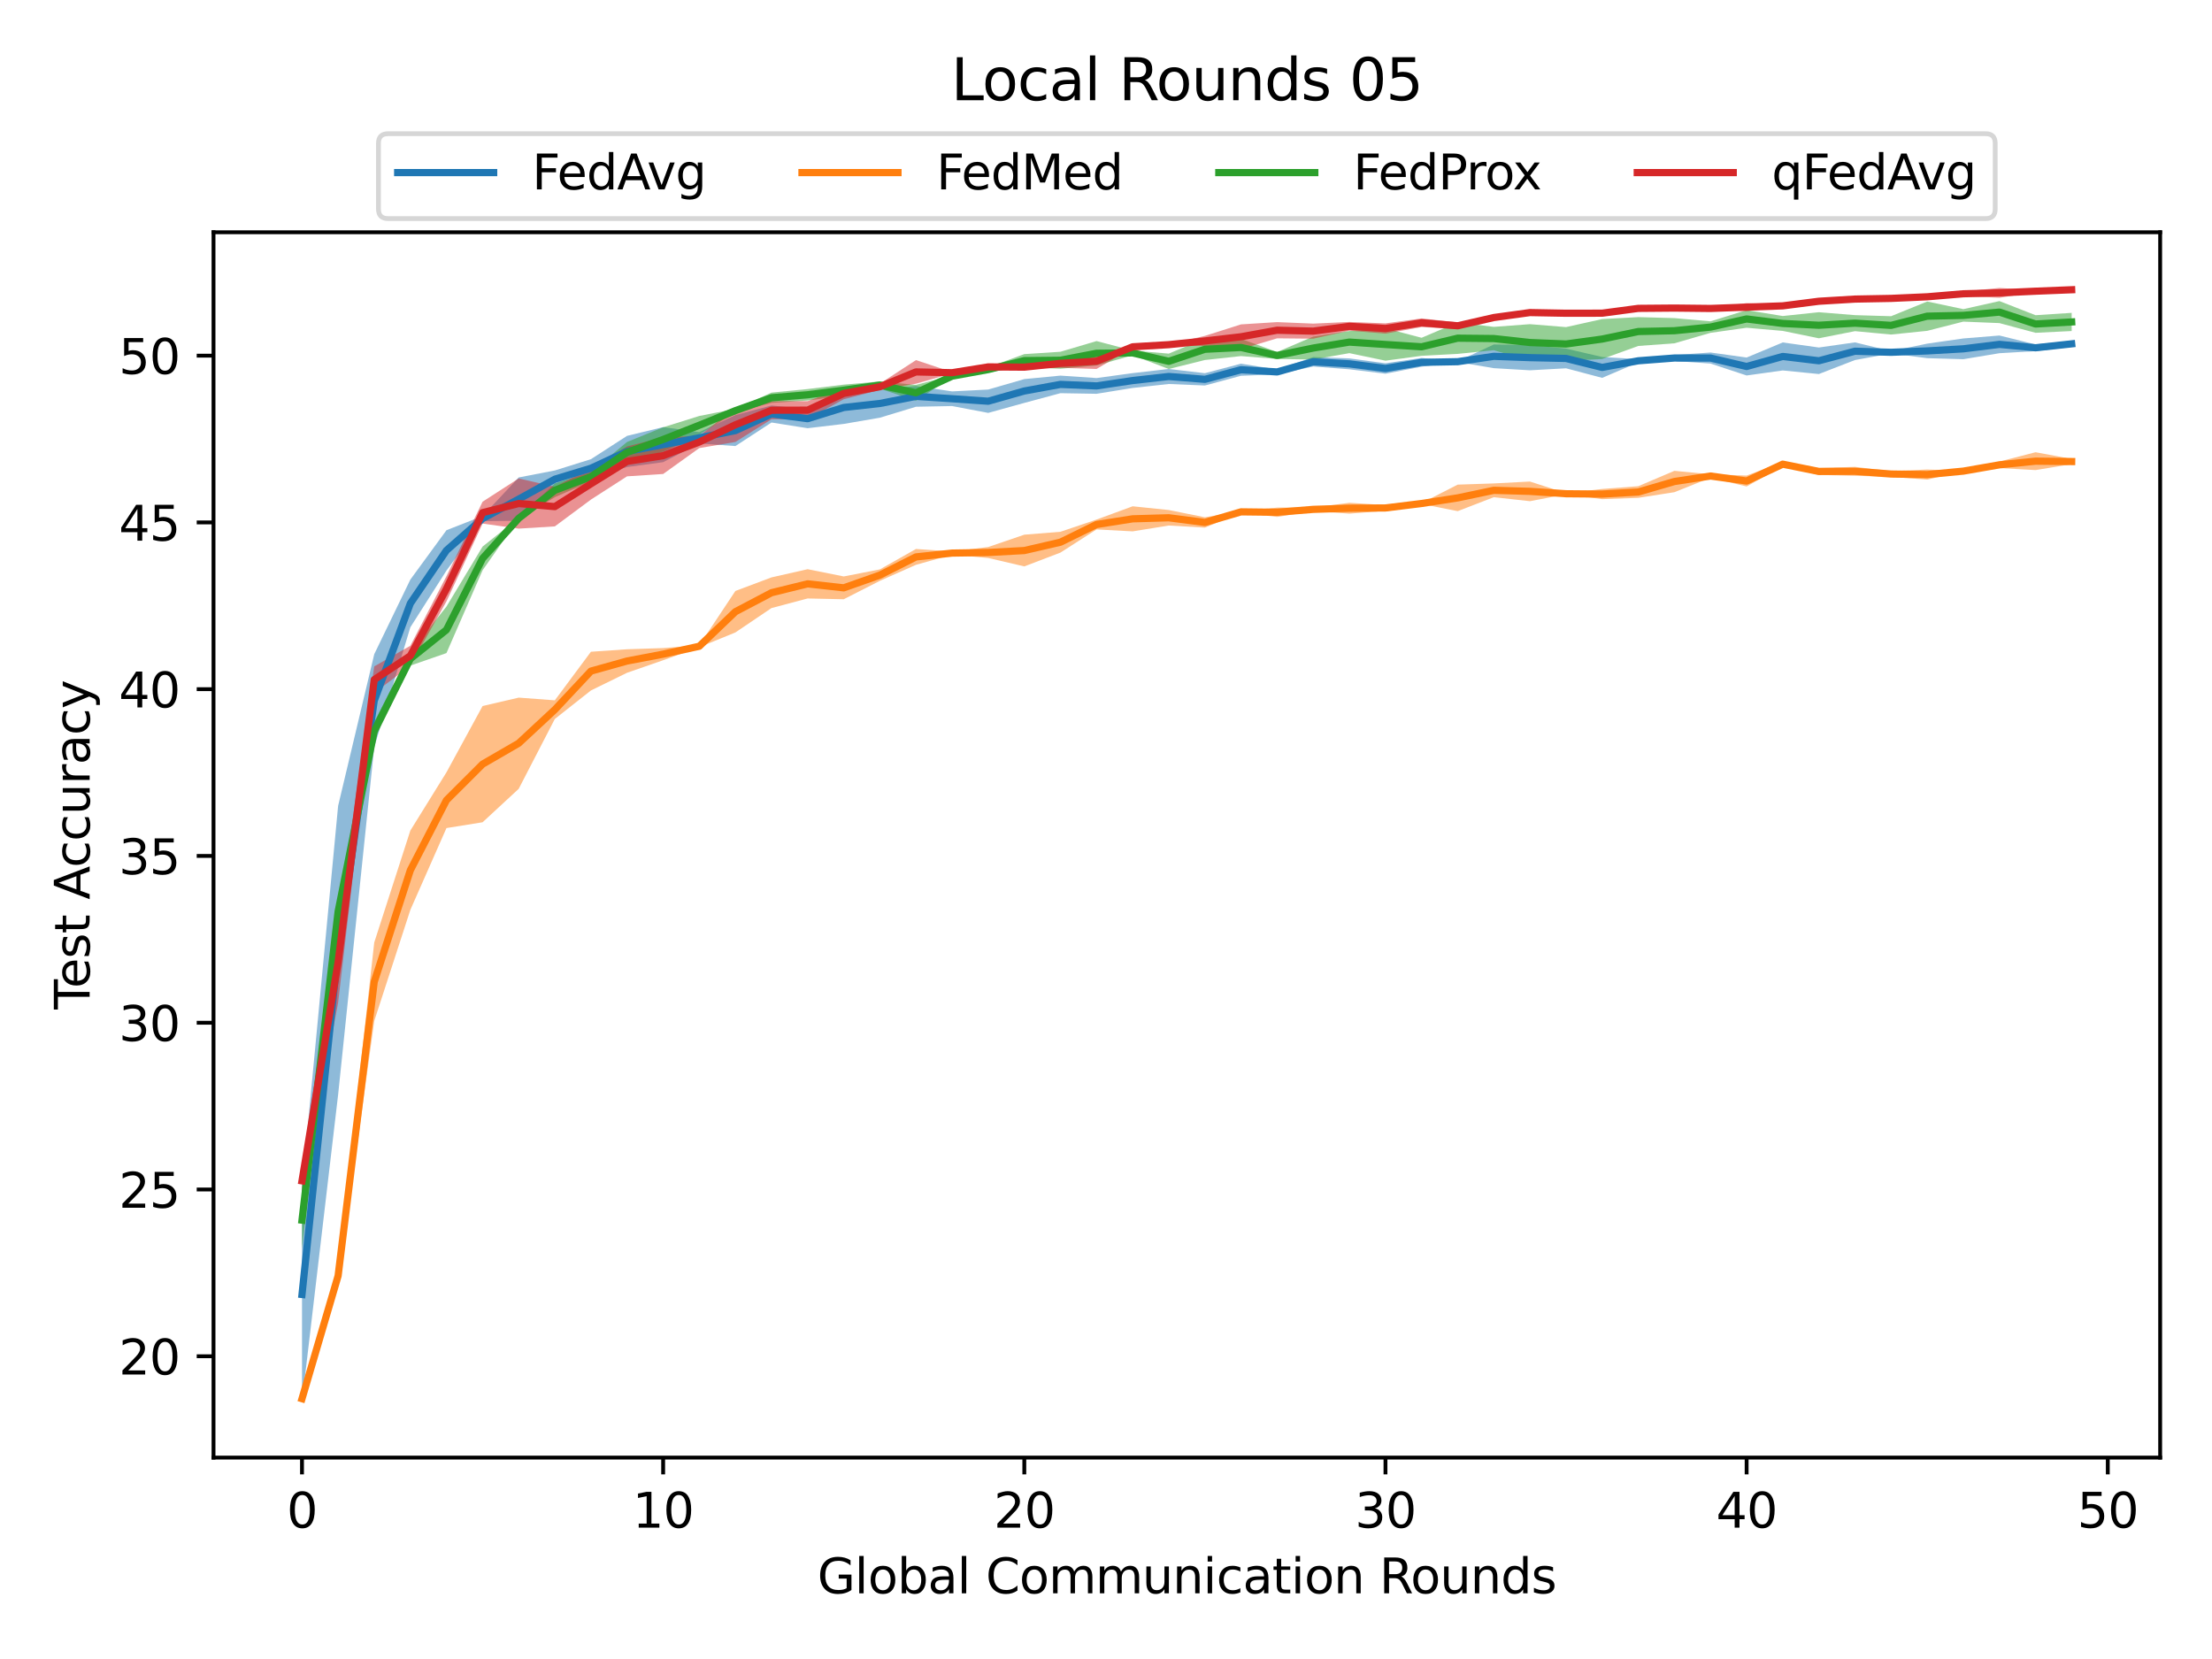 <?xml version="1.0" encoding="utf-8" standalone="no"?>
<!DOCTYPE svg PUBLIC "-//W3C//DTD SVG 1.1//EN"
  "http://www.w3.org/Graphics/SVG/1.1/DTD/svg11.dtd">
<svg height="345.6pt" version="1.1" viewBox="0 0 460.8 345.6" width="460.8pt" xmlns="http://www.w3.org/2000/svg" xmlns:xlink="http://www.w3.org/1999/xlink">
 <defs>
  <style type="text/css">*{stroke-linecap:butt;stroke-linejoin:round;}</style>
 </defs>
 <g id="figure_1">
  <g id="patch_1">
   <path d="M 0 345.6 
L 460.8 345.6 
L 460.8 0 
L 0 0 
z
" style="fill:#ffffff;"/>
  </g>
  <g id="axes_1">
   <g id="patch_2">
    <path d="M 44.48 303.64 
L 450 303.64 
L 450 48.38 
L 44.48 48.38 
z
" style="fill:#ffffff;"/>
   </g>
   <g id="PolyCollection_1">
    <path clip-path="url(#p7e9ef7e7f7)" d="M 62.913 247.297 
L 62.913 292.037 
L 70.436 228.053 
L 77.96 155.641 
L 85.483 130.675 
L 93.007 118.858 
L 100.531 108.564 
L 108.054 108.497 
L 115.578 101.641 
L 123.101 99.432 
L 130.625 97.297 
L 138.148 96.276 
L 145.672 92.381 
L 153.195 92.925 
L 160.719 88.017 
L 168.243 89.205 
L 175.766 88.312 
L 183.29 87.016 
L 190.813 84.733 
L 198.337 84.586 
L 205.86 86.016 
L 213.384 83.934 
L 220.908 81.906 
L 228.431 82.034 
L 235.955 80.819 
L 243.478 79.993 
L 251.002 80.308 
L 258.525 78.28 
L 266.049 77.998 
L 273.572 76.347 
L 281.096 76.931 
L 288.62 77.851 
L 296.143 76.387 
L 303.667 75.42 
L 311.19 76.696 
L 318.714 77.139 
L 326.237 76.723 
L 333.761 78.717 
L 341.285 75.5 
L 348.808 75.198 
L 356.332 75.735 
L 363.855 78.22 
L 371.379 77.172 
L 378.902 77.918 
L 386.426 75.004 
L 393.949 73.627 
L 401.473 74.614 
L 408.997 74.829 
L 416.52 73.58 
L 424.044 73.144 
L 431.567 72.257 
L 431.567 71.002 
L 431.567 71.002 
L 424.044 71.754 
L 416.52 69.894 
L 408.997 70.505 
L 401.473 71.586 
L 393.949 73.15 
L 386.426 71.324 
L 378.902 72.392 
L 371.379 71.337 
L 363.855 74.48 
L 356.332 73.432 
L 348.808 73.963 
L 341.285 74.816 
L 333.761 74.366 
L 326.237 72.62 
L 318.714 71.868 
L 311.19 71.76 
L 303.667 75.272 
L 296.143 74.581 
L 288.62 75.675 
L 281.096 74.661 
L 273.572 74.386 
L 266.049 76.964 
L 258.525 75.762 
L 251.002 77.743 
L 243.478 76.864 
L 235.955 77.73 
L 228.431 78.757 
L 220.908 78.247 
L 213.384 78.972 
L 205.86 81.148 
L 198.337 81.537 
L 190.813 80.409 
L 183.29 81.094 
L 175.766 81.463 
L 168.243 85.237 
L 160.719 84.471 
L 153.195 86.472 
L 145.672 90.018 
L 138.148 88.977 
L 130.625 90.797 
L 123.101 95.658 
L 115.578 98.008 
L 108.054 99.459 
L 100.531 107.503 
L 93.007 110.451 
L 85.483 120.738 
L 77.96 136.282 
L 70.436 167.875 
L 62.913 247.297 
z
" style="fill:#1f77b4;fill-opacity:0.5;"/>
   </g>
   <g id="PolyCollection_2">
    <path clip-path="url(#p7e9ef7e7f7)" d="M 62.913 290.708 
L 62.913 292.037 
L 70.436 267.582 
L 77.96 212.703 
L 85.483 189.55 
L 93.007 172.502 
L 100.531 171.293 
L 108.054 164.33 
L 115.578 149.779 
L 123.101 143.836 
L 130.625 140.15 
L 138.148 137.538 
L 145.672 134.825 
L 153.195 131.75 
L 160.719 126.667 
L 168.243 124.672 
L 175.766 124.834 
L 183.29 121 
L 190.813 117.662 
L 198.337 115.554 
L 205.86 116.239 
L 213.384 117.991 
L 220.908 115.117 
L 228.431 110.29 
L 235.955 110.692 
L 243.478 109.477 
L 251.002 109.914 
L 258.525 106.784 
L 266.049 107.684 
L 273.572 106.482 
L 281.096 106.999 
L 288.62 106.422 
L 296.143 104.978 
L 303.667 106.482 
L 311.19 103.575 
L 318.714 104.407 
L 326.237 102.97 
L 333.761 103.984 
L 341.285 103.709 
L 348.808 102.534 
L 356.332 99.519 
L 363.855 101.339 
L 371.379 97.122 
L 378.902 98.935 
L 386.426 99.109 
L 393.949 99.351 
L 401.473 99.909 
L 408.997 98.163 
L 416.52 97.511 
L 424.044 97.928 
L 431.567 96.692 
L 431.567 95.604 
L 431.567 95.604 
L 424.044 94.208 
L 416.52 96.148 
L 408.997 98.122 
L 401.473 97.807 
L 393.949 98.143 
L 386.426 97.256 
L 378.902 97.491 
L 371.379 96.262 
L 363.855 99.069 
L 356.332 98.807 
L 348.808 98.082 
L 341.285 101.285 
L 333.761 101.863 
L 326.237 102.742 
L 318.714 100.311 
L 311.19 100.708 
L 303.667 100.956 
L 296.143 104.797 
L 288.62 105.213 
L 281.096 104.743 
L 273.572 105.737 
L 266.049 105.744 
L 258.525 106.469 
L 251.002 107.758 
L 243.478 106.247 
L 235.955 105.468 
L 228.431 108.235 
L 220.908 110.78 
L 213.384 111.384 
L 205.86 113.956 
L 198.337 114.882 
L 190.813 114.365 
L 183.29 118.616 
L 175.766 120.086 
L 168.243 118.576 
L 160.719 120.281 
L 153.195 123.108 
L 145.672 134.436 
L 138.148 135.006 
L 130.625 135.255 
L 123.101 135.772 
L 115.578 145.891 
L 108.054 145.327 
L 100.531 147.08 
L 93.007 160.885 
L 85.483 173.019 
L 77.96 196.339 
L 70.436 263.956 
L 62.913 290.708 
z
" style="fill:#ff7f0e;fill-opacity:0.5;"/>
   </g>
   <g id="PolyCollection_3">
    <path clip-path="url(#p7e9ef7e7f7)" d="M 62.913 248.15 
L 62.913 260.203 
L 70.436 192.102 
L 77.96 154.157 
L 85.483 138.659 
L 93.007 136.047 
L 100.531 118.797 
L 108.054 108.08 
L 115.578 103.575 
L 123.101 100.291 
L 130.625 96.39 
L 138.148 94.087 
L 145.672 90.515 
L 153.195 85.908 
L 160.719 83.934 
L 168.243 83.431 
L 175.766 82.423 
L 183.29 80.953 
L 190.813 83.478 
L 198.337 78.522 
L 205.86 77.461 
L 213.384 76.481 
L 220.908 76.81 
L 228.431 76.138 
L 235.955 74.01 
L 243.478 76.87 
L 251.002 74.997 
L 258.525 74.178 
L 266.049 74.782 
L 273.572 74.896 
L 281.096 73.567 
L 288.62 75.138 
L 296.143 74.124 
L 303.667 73.721 
L 311.19 72.956 
L 318.714 75.178 
L 326.237 75.178 
L 333.761 74.795 
L 341.285 72.069 
L 348.808 71.519 
L 356.332 69.336 
L 363.855 68.275 
L 371.379 68.933 
L 378.902 70.471 
L 386.426 68.987 
L 393.949 69.692 
L 401.473 68.92 
L 408.997 67 
L 416.52 67.309 
L 424.044 69.33 
L 431.567 68.96 
L 431.567 65.173 
L 431.567 65.173 
L 424.044 65.663 
L 416.52 62.722 
L 408.997 64.401 
L 401.473 62.81 
L 393.949 65.872 
L 386.426 65.65 
L 378.902 65.039 
L 371.379 65.831 
L 363.855 64.609 
L 356.332 66.939 
L 348.808 66.268 
L 341.285 66.06 
L 333.761 66.469 
L 326.237 68.141 
L 318.714 67.53 
L 311.19 68.094 
L 303.667 67.174 
L 296.143 70.364 
L 288.62 68.39 
L 281.096 68.96 
L 273.572 70.115 
L 266.049 73.332 
L 258.525 70.592 
L 251.002 70.518 
L 243.478 73.667 
L 235.955 73.029 
L 228.431 71.049 
L 220.908 73.278 
L 213.384 73.768 
L 205.86 76.521 
L 198.337 78.2 
L 190.813 80.181 
L 183.29 79.469 
L 175.766 80.127 
L 168.243 81.047 
L 160.719 81.785 
L 153.195 85.176 
L 145.672 86.654 
L 138.148 89.011 
L 130.625 92.072 
L 123.101 98.337 
L 115.578 100.708 
L 108.054 107.872 
L 100.531 113.862 
L 93.007 126.358 
L 85.483 135.806 
L 77.96 150.376 
L 70.436 187.684 
L 62.913 248.15 
z
" style="fill:#2ca02c;fill-opacity:0.5;"/>
   </g>
   <g id="PolyCollection_4">
    <path clip-path="url(#p7e9ef7e7f7)" d="M 62.913 243.08 
L 62.913 248.915 
L 70.436 208.875 
L 77.96 144.34 
L 85.483 138.693 
L 93.007 125.284 
L 100.531 109.074 
L 108.054 110.122 
L 115.578 109.658 
L 123.101 104.072 
L 130.625 99.23 
L 138.148 98.74 
L 145.672 93.342 
L 153.195 92.072 
L 160.719 87.339 
L 168.243 87.312 
L 175.766 83.169 
L 183.29 81.215 
L 190.813 79.932 
L 198.337 77.77 
L 205.86 76.79 
L 213.384 76.87 
L 220.908 76.622 
L 228.431 76.864 
L 235.955 72.398 
L 243.478 71.854 
L 251.002 72.089 
L 258.525 72.734 
L 266.049 70.478 
L 273.572 70.552 
L 281.096 68.893 
L 288.62 69.498 
L 296.143 68.134 
L 303.667 68.571 
L 311.19 66.221 
L 318.714 65.247 
L 326.237 65.328 
L 333.761 65.308 
L 341.285 64.3 
L 348.808 64.495 
L 356.332 64.341 
L 363.855 64.824 
L 371.379 63.965 
L 378.902 63.105 
L 386.426 62.763 
L 393.949 62.407 
L 401.473 62.145 
L 408.997 61.675 
L 416.52 62.031 
L 424.044 60.835 
L 431.567 60.52 
L 431.567 60.198 
L 431.567 60.198 
L 424.044 60.486 
L 416.52 59.983 
L 408.997 60.721 
L 401.473 61.507 
L 393.949 61.917 
L 386.426 61.843 
L 378.902 62.407 
L 371.379 63.468 
L 363.855 63.139 
L 356.332 64.173 
L 348.808 63.857 
L 341.285 64.179 
L 333.761 65.173 
L 326.237 65.18 
L 318.714 64.978 
L 311.19 66.073 
L 303.667 67.167 
L 296.143 66.335 
L 288.62 67.362 
L 281.096 67.067 
L 273.572 67.416 
L 266.049 67.1 
L 258.525 67.577 
L 251.002 69.968 
L 243.478 71.74 
L 235.955 72.096 
L 228.431 73.634 
L 220.908 74.762 
L 213.384 76.098 
L 205.86 76.071 
L 198.337 77.515 
L 190.813 75.017 
L 183.29 79.919 
L 175.766 80.745 
L 168.243 83.572 
L 160.719 83.578 
L 153.195 84.908 
L 145.672 90.817 
L 138.148 91.106 
L 130.625 93.006 
L 123.101 97.505 
L 115.578 101.419 
L 108.054 99.66 
L 100.531 104.515 
L 93.007 120.033 
L 85.483 134.523 
L 77.96 138.82 
L 70.436 191.988 
L 62.913 243.08 
z
" style="fill:#d62728;fill-opacity:0.5;"/>
   </g>
   <g id="matplotlib.axis_1">
    <g id="xtick_1">
     <g id="line2d_1">
      <defs>
       <path d="M 0 0 
L 0 3.5 
" id="m79c3d63a3f" style="stroke:#000000;stroke-width:0.8;"/>
      </defs>
      <g>
       <use style="stroke:#000000;stroke-width:0.8;" x="62.913" xlink:href="#m79c3d63a3f" y="303.64"/>
      </g>
     </g>
     <g id="text_1">
      <!-- 0 -->
      <g transform="translate(59.731 318.238)scale(0.1 -0.1)">
       <defs>
        <path d="M 2034 4250 
Q 1547 4250 1301 3770 
Q 1056 3291 1056 2328 
Q 1056 1369 1301 889 
Q 1547 409 2034 409 
Q 2525 409 2770 889 
Q 3016 1369 3016 2328 
Q 3016 3291 2770 3770 
Q 2525 4250 2034 4250 
z
M 2034 4750 
Q 2819 4750 3233 4129 
Q 3647 3509 3647 2328 
Q 3647 1150 3233 529 
Q 2819 -91 2034 -91 
Q 1250 -91 836 529 
Q 422 1150 422 2328 
Q 422 3509 836 4129 
Q 1250 4750 2034 4750 
z
" id="DejaVuSans-30" transform="scale(0.016)"/>
       </defs>
       <use xlink:href="#DejaVuSans-30"/>
      </g>
     </g>
    </g>
    <g id="xtick_2">
     <g id="line2d_2">
      <g>
       <use style="stroke:#000000;stroke-width:0.8;" x="138.148" xlink:href="#m79c3d63a3f" y="303.64"/>
      </g>
     </g>
     <g id="text_2">
      <!-- 10 -->
      <g transform="translate(131.786 318.238)scale(0.1 -0.1)">
       <defs>
        <path d="M 794 531 
L 1825 531 
L 1825 4091 
L 703 3866 
L 703 4441 
L 1819 4666 
L 2450 4666 
L 2450 531 
L 3481 531 
L 3481 0 
L 794 0 
L 794 531 
z
" id="DejaVuSans-31" transform="scale(0.016)"/>
       </defs>
       <use xlink:href="#DejaVuSans-31"/>
       <use x="63.623" xlink:href="#DejaVuSans-30"/>
      </g>
     </g>
    </g>
    <g id="xtick_3">
     <g id="line2d_3">
      <g>
       <use style="stroke:#000000;stroke-width:0.8;" x="213.384" xlink:href="#m79c3d63a3f" y="303.64"/>
      </g>
     </g>
     <g id="text_3">
      <!-- 20 -->
      <g transform="translate(207.021 318.238)scale(0.1 -0.1)">
       <defs>
        <path d="M 1228 531 
L 3431 531 
L 3431 0 
L 469 0 
L 469 531 
Q 828 903 1448 1529 
Q 2069 2156 2228 2338 
Q 2531 2678 2651 2914 
Q 2772 3150 2772 3378 
Q 2772 3750 2511 3984 
Q 2250 4219 1831 4219 
Q 1534 4219 1204 4116 
Q 875 4013 500 3803 
L 500 4441 
Q 881 4594 1212 4672 
Q 1544 4750 1819 4750 
Q 2544 4750 2975 4387 
Q 3406 4025 3406 3419 
Q 3406 3131 3298 2873 
Q 3191 2616 2906 2266 
Q 2828 2175 2409 1742 
Q 1991 1309 1228 531 
z
" id="DejaVuSans-32" transform="scale(0.016)"/>
       </defs>
       <use xlink:href="#DejaVuSans-32"/>
       <use x="63.623" xlink:href="#DejaVuSans-30"/>
      </g>
     </g>
    </g>
    <g id="xtick_4">
     <g id="line2d_4">
      <g>
       <use style="stroke:#000000;stroke-width:0.8;" x="288.62" xlink:href="#m79c3d63a3f" y="303.64"/>
      </g>
     </g>
     <g id="text_4">
      <!-- 30 -->
      <g transform="translate(282.257 318.238)scale(0.1 -0.1)">
       <defs>
        <path d="M 2597 2516 
Q 3050 2419 3304 2112 
Q 3559 1806 3559 1356 
Q 3559 666 3084 287 
Q 2609 -91 1734 -91 
Q 1441 -91 1130 -33 
Q 819 25 488 141 
L 488 750 
Q 750 597 1062 519 
Q 1375 441 1716 441 
Q 2309 441 2620 675 
Q 2931 909 2931 1356 
Q 2931 1769 2642 2001 
Q 2353 2234 1838 2234 
L 1294 2234 
L 1294 2753 
L 1863 2753 
Q 2328 2753 2575 2939 
Q 2822 3125 2822 3475 
Q 2822 3834 2567 4026 
Q 2313 4219 1838 4219 
Q 1578 4219 1281 4162 
Q 984 4106 628 3988 
L 628 4550 
Q 988 4650 1302 4700 
Q 1616 4750 1894 4750 
Q 2613 4750 3031 4423 
Q 3450 4097 3450 3541 
Q 3450 3153 3228 2886 
Q 3006 2619 2597 2516 
z
" id="DejaVuSans-33" transform="scale(0.016)"/>
       </defs>
       <use xlink:href="#DejaVuSans-33"/>
       <use x="63.623" xlink:href="#DejaVuSans-30"/>
      </g>
     </g>
    </g>
    <g id="xtick_5">
     <g id="line2d_5">
      <g>
       <use style="stroke:#000000;stroke-width:0.8;" x="363.855" xlink:href="#m79c3d63a3f" y="303.64"/>
      </g>
     </g>
     <g id="text_5">
      <!-- 40 -->
      <g transform="translate(357.493 318.238)scale(0.1 -0.1)">
       <defs>
        <path d="M 2419 4116 
L 825 1625 
L 2419 1625 
L 2419 4116 
z
M 2253 4666 
L 3047 4666 
L 3047 1625 
L 3713 1625 
L 3713 1100 
L 3047 1100 
L 3047 0 
L 2419 0 
L 2419 1100 
L 313 1100 
L 313 1709 
L 2253 4666 
z
" id="DejaVuSans-34" transform="scale(0.016)"/>
       </defs>
       <use xlink:href="#DejaVuSans-34"/>
       <use x="63.623" xlink:href="#DejaVuSans-30"/>
      </g>
     </g>
    </g>
    <g id="xtick_6">
     <g id="line2d_6">
      <g>
       <use style="stroke:#000000;stroke-width:0.8;" x="439.091" xlink:href="#m79c3d63a3f" y="303.64"/>
      </g>
     </g>
     <g id="text_6">
      <!-- 50 -->
      <g transform="translate(432.728 318.238)scale(0.1 -0.1)">
       <defs>
        <path d="M 691 4666 
L 3169 4666 
L 3169 4134 
L 1269 4134 
L 1269 2991 
Q 1406 3038 1543 3061 
Q 1681 3084 1819 3084 
Q 2600 3084 3056 2656 
Q 3513 2228 3513 1497 
Q 3513 744 3044 326 
Q 2575 -91 1722 -91 
Q 1428 -91 1123 -41 
Q 819 9 494 109 
L 494 744 
Q 775 591 1075 516 
Q 1375 441 1709 441 
Q 2250 441 2565 725 
Q 2881 1009 2881 1497 
Q 2881 1984 2565 2268 
Q 2250 2553 1709 2553 
Q 1456 2553 1204 2497 
Q 953 2441 691 2322 
L 691 4666 
z
" id="DejaVuSans-35" transform="scale(0.016)"/>
       </defs>
       <use xlink:href="#DejaVuSans-35"/>
       <use x="63.623" xlink:href="#DejaVuSans-30"/>
      </g>
     </g>
    </g>
    <g id="text_7">
     <!-- Global Communication Rounds -->
     <g transform="translate(170.278 331.917)scale(0.1 -0.1)">
      <defs>
       <path d="M 3809 666 
L 3809 1919 
L 2778 1919 
L 2778 2438 
L 4434 2438 
L 4434 434 
Q 4069 175 3628 42 
Q 3188 -91 2688 -91 
Q 1594 -91 976 548 
Q 359 1188 359 2328 
Q 359 3472 976 4111 
Q 1594 4750 2688 4750 
Q 3144 4750 3555 4637 
Q 3966 4525 4313 4306 
L 4313 3634 
Q 3963 3931 3569 4081 
Q 3175 4231 2741 4231 
Q 1884 4231 1454 3753 
Q 1025 3275 1025 2328 
Q 1025 1384 1454 906 
Q 1884 428 2741 428 
Q 3075 428 3337 486 
Q 3600 544 3809 666 
z
" id="DejaVuSans-47" transform="scale(0.016)"/>
       <path d="M 603 4863 
L 1178 4863 
L 1178 0 
L 603 0 
L 603 4863 
z
" id="DejaVuSans-6c" transform="scale(0.016)"/>
       <path d="M 1959 3097 
Q 1497 3097 1228 2736 
Q 959 2375 959 1747 
Q 959 1119 1226 758 
Q 1494 397 1959 397 
Q 2419 397 2687 759 
Q 2956 1122 2956 1747 
Q 2956 2369 2687 2733 
Q 2419 3097 1959 3097 
z
M 1959 3584 
Q 2709 3584 3137 3096 
Q 3566 2609 3566 1747 
Q 3566 888 3137 398 
Q 2709 -91 1959 -91 
Q 1206 -91 779 398 
Q 353 888 353 1747 
Q 353 2609 779 3096 
Q 1206 3584 1959 3584 
z
" id="DejaVuSans-6f" transform="scale(0.016)"/>
       <path d="M 3116 1747 
Q 3116 2381 2855 2742 
Q 2594 3103 2138 3103 
Q 1681 3103 1420 2742 
Q 1159 2381 1159 1747 
Q 1159 1113 1420 752 
Q 1681 391 2138 391 
Q 2594 391 2855 752 
Q 3116 1113 3116 1747 
z
M 1159 2969 
Q 1341 3281 1617 3432 
Q 1894 3584 2278 3584 
Q 2916 3584 3314 3078 
Q 3713 2572 3713 1747 
Q 3713 922 3314 415 
Q 2916 -91 2278 -91 
Q 1894 -91 1617 61 
Q 1341 213 1159 525 
L 1159 0 
L 581 0 
L 581 4863 
L 1159 4863 
L 1159 2969 
z
" id="DejaVuSans-62" transform="scale(0.016)"/>
       <path d="M 2194 1759 
Q 1497 1759 1228 1600 
Q 959 1441 959 1056 
Q 959 750 1161 570 
Q 1363 391 1709 391 
Q 2188 391 2477 730 
Q 2766 1069 2766 1631 
L 2766 1759 
L 2194 1759 
z
M 3341 1997 
L 3341 0 
L 2766 0 
L 2766 531 
Q 2569 213 2275 61 
Q 1981 -91 1556 -91 
Q 1019 -91 701 211 
Q 384 513 384 1019 
Q 384 1609 779 1909 
Q 1175 2209 1959 2209 
L 2766 2209 
L 2766 2266 
Q 2766 2663 2505 2880 
Q 2244 3097 1772 3097 
Q 1472 3097 1187 3025 
Q 903 2953 641 2809 
L 641 3341 
Q 956 3463 1253 3523 
Q 1550 3584 1831 3584 
Q 2591 3584 2966 3190 
Q 3341 2797 3341 1997 
z
" id="DejaVuSans-61" transform="scale(0.016)"/>
       <path id="DejaVuSans-20" transform="scale(0.016)"/>
       <path d="M 4122 4306 
L 4122 3641 
Q 3803 3938 3442 4084 
Q 3081 4231 2675 4231 
Q 1875 4231 1450 3742 
Q 1025 3253 1025 2328 
Q 1025 1406 1450 917 
Q 1875 428 2675 428 
Q 3081 428 3442 575 
Q 3803 722 4122 1019 
L 4122 359 
Q 3791 134 3420 21 
Q 3050 -91 2638 -91 
Q 1578 -91 968 557 
Q 359 1206 359 2328 
Q 359 3453 968 4101 
Q 1578 4750 2638 4750 
Q 3056 4750 3426 4639 
Q 3797 4528 4122 4306 
z
" id="DejaVuSans-43" transform="scale(0.016)"/>
       <path d="M 3328 2828 
Q 3544 3216 3844 3400 
Q 4144 3584 4550 3584 
Q 5097 3584 5394 3201 
Q 5691 2819 5691 2113 
L 5691 0 
L 5113 0 
L 5113 2094 
Q 5113 2597 4934 2840 
Q 4756 3084 4391 3084 
Q 3944 3084 3684 2787 
Q 3425 2491 3425 1978 
L 3425 0 
L 2847 0 
L 2847 2094 
Q 2847 2600 2669 2842 
Q 2491 3084 2119 3084 
Q 1678 3084 1418 2786 
Q 1159 2488 1159 1978 
L 1159 0 
L 581 0 
L 581 3500 
L 1159 3500 
L 1159 2956 
Q 1356 3278 1631 3431 
Q 1906 3584 2284 3584 
Q 2666 3584 2933 3390 
Q 3200 3197 3328 2828 
z
" id="DejaVuSans-6d" transform="scale(0.016)"/>
       <path d="M 544 1381 
L 544 3500 
L 1119 3500 
L 1119 1403 
Q 1119 906 1312 657 
Q 1506 409 1894 409 
Q 2359 409 2629 706 
Q 2900 1003 2900 1516 
L 2900 3500 
L 3475 3500 
L 3475 0 
L 2900 0 
L 2900 538 
Q 2691 219 2414 64 
Q 2138 -91 1772 -91 
Q 1169 -91 856 284 
Q 544 659 544 1381 
z
M 1991 3584 
L 1991 3584 
z
" id="DejaVuSans-75" transform="scale(0.016)"/>
       <path d="M 3513 2113 
L 3513 0 
L 2938 0 
L 2938 2094 
Q 2938 2591 2744 2837 
Q 2550 3084 2163 3084 
Q 1697 3084 1428 2787 
Q 1159 2491 1159 1978 
L 1159 0 
L 581 0 
L 581 3500 
L 1159 3500 
L 1159 2956 
Q 1366 3272 1645 3428 
Q 1925 3584 2291 3584 
Q 2894 3584 3203 3211 
Q 3513 2838 3513 2113 
z
" id="DejaVuSans-6e" transform="scale(0.016)"/>
       <path d="M 603 3500 
L 1178 3500 
L 1178 0 
L 603 0 
L 603 3500 
z
M 603 4863 
L 1178 4863 
L 1178 4134 
L 603 4134 
L 603 4863 
z
" id="DejaVuSans-69" transform="scale(0.016)"/>
       <path d="M 3122 3366 
L 3122 2828 
Q 2878 2963 2633 3030 
Q 2388 3097 2138 3097 
Q 1578 3097 1268 2742 
Q 959 2388 959 1747 
Q 959 1106 1268 751 
Q 1578 397 2138 397 
Q 2388 397 2633 464 
Q 2878 531 3122 666 
L 3122 134 
Q 2881 22 2623 -34 
Q 2366 -91 2075 -91 
Q 1284 -91 818 406 
Q 353 903 353 1747 
Q 353 2603 823 3093 
Q 1294 3584 2113 3584 
Q 2378 3584 2631 3529 
Q 2884 3475 3122 3366 
z
" id="DejaVuSans-63" transform="scale(0.016)"/>
       <path d="M 1172 4494 
L 1172 3500 
L 2356 3500 
L 2356 3053 
L 1172 3053 
L 1172 1153 
Q 1172 725 1289 603 
Q 1406 481 1766 481 
L 2356 481 
L 2356 0 
L 1766 0 
Q 1100 0 847 248 
Q 594 497 594 1153 
L 594 3053 
L 172 3053 
L 172 3500 
L 594 3500 
L 594 4494 
L 1172 4494 
z
" id="DejaVuSans-74" transform="scale(0.016)"/>
       <path d="M 2841 2188 
Q 3044 2119 3236 1894 
Q 3428 1669 3622 1275 
L 4263 0 
L 3584 0 
L 2988 1197 
Q 2756 1666 2539 1819 
Q 2322 1972 1947 1972 
L 1259 1972 
L 1259 0 
L 628 0 
L 628 4666 
L 2053 4666 
Q 2853 4666 3247 4331 
Q 3641 3997 3641 3322 
Q 3641 2881 3436 2590 
Q 3231 2300 2841 2188 
z
M 1259 4147 
L 1259 2491 
L 2053 2491 
Q 2509 2491 2742 2702 
Q 2975 2913 2975 3322 
Q 2975 3731 2742 3939 
Q 2509 4147 2053 4147 
L 1259 4147 
z
" id="DejaVuSans-52" transform="scale(0.016)"/>
       <path d="M 2906 2969 
L 2906 4863 
L 3481 4863 
L 3481 0 
L 2906 0 
L 2906 525 
Q 2725 213 2448 61 
Q 2172 -91 1784 -91 
Q 1150 -91 751 415 
Q 353 922 353 1747 
Q 353 2572 751 3078 
Q 1150 3584 1784 3584 
Q 2172 3584 2448 3432 
Q 2725 3281 2906 2969 
z
M 947 1747 
Q 947 1113 1208 752 
Q 1469 391 1925 391 
Q 2381 391 2643 752 
Q 2906 1113 2906 1747 
Q 2906 2381 2643 2742 
Q 2381 3103 1925 3103 
Q 1469 3103 1208 2742 
Q 947 2381 947 1747 
z
" id="DejaVuSans-64" transform="scale(0.016)"/>
       <path d="M 2834 3397 
L 2834 2853 
Q 2591 2978 2328 3040 
Q 2066 3103 1784 3103 
Q 1356 3103 1142 2972 
Q 928 2841 928 2578 
Q 928 2378 1081 2264 
Q 1234 2150 1697 2047 
L 1894 2003 
Q 2506 1872 2764 1633 
Q 3022 1394 3022 966 
Q 3022 478 2636 193 
Q 2250 -91 1575 -91 
Q 1294 -91 989 -36 
Q 684 19 347 128 
L 347 722 
Q 666 556 975 473 
Q 1284 391 1588 391 
Q 1994 391 2212 530 
Q 2431 669 2431 922 
Q 2431 1156 2273 1281 
Q 2116 1406 1581 1522 
L 1381 1569 
Q 847 1681 609 1914 
Q 372 2147 372 2553 
Q 372 3047 722 3315 
Q 1072 3584 1716 3584 
Q 2034 3584 2315 3537 
Q 2597 3491 2834 3397 
z
" id="DejaVuSans-73" transform="scale(0.016)"/>
      </defs>
      <use xlink:href="#DejaVuSans-47"/>
      <use x="77.49" xlink:href="#DejaVuSans-6c"/>
      <use x="105.273" xlink:href="#DejaVuSans-6f"/>
      <use x="166.455" xlink:href="#DejaVuSans-62"/>
      <use x="229.932" xlink:href="#DejaVuSans-61"/>
      <use x="291.211" xlink:href="#DejaVuSans-6c"/>
      <use x="318.994" xlink:href="#DejaVuSans-20"/>
      <use x="350.781" xlink:href="#DejaVuSans-43"/>
      <use x="420.605" xlink:href="#DejaVuSans-6f"/>
      <use x="481.787" xlink:href="#DejaVuSans-6d"/>
      <use x="579.199" xlink:href="#DejaVuSans-6d"/>
      <use x="676.611" xlink:href="#DejaVuSans-75"/>
      <use x="739.99" xlink:href="#DejaVuSans-6e"/>
      <use x="803.369" xlink:href="#DejaVuSans-69"/>
      <use x="831.152" xlink:href="#DejaVuSans-63"/>
      <use x="886.133" xlink:href="#DejaVuSans-61"/>
      <use x="947.412" xlink:href="#DejaVuSans-74"/>
      <use x="986.621" xlink:href="#DejaVuSans-69"/>
      <use x="1014.404" xlink:href="#DejaVuSans-6f"/>
      <use x="1075.586" xlink:href="#DejaVuSans-6e"/>
      <use x="1138.965" xlink:href="#DejaVuSans-20"/>
      <use x="1170.752" xlink:href="#DejaVuSans-52"/>
      <use x="1235.734" xlink:href="#DejaVuSans-6f"/>
      <use x="1296.916" xlink:href="#DejaVuSans-75"/>
      <use x="1360.295" xlink:href="#DejaVuSans-6e"/>
      <use x="1423.674" xlink:href="#DejaVuSans-64"/>
      <use x="1487.15" xlink:href="#DejaVuSans-73"/>
     </g>
    </g>
   </g>
   <g id="matplotlib.axis_2">
    <g id="ytick_1">
     <g id="line2d_7">
      <defs>
       <path d="M 0 0 
L -3.5 0 
" id="m2a834cd258" style="stroke:#000000;stroke-width:0.8;"/>
      </defs>
      <g>
       <use style="stroke:#000000;stroke-width:0.8;" x="44.48" xlink:href="#m2a834cd258" y="282.533"/>
      </g>
     </g>
     <g id="text_8">
      <!-- 20 -->
      <g transform="translate(24.755 286.332)scale(0.1 -0.1)">
       <use xlink:href="#DejaVuSans-32"/>
       <use x="63.623" xlink:href="#DejaVuSans-30"/>
      </g>
     </g>
    </g>
    <g id="ytick_2">
     <g id="line2d_8">
      <g>
       <use style="stroke:#000000;stroke-width:0.8;" x="44.48" xlink:href="#m2a834cd258" y="247.792"/>
      </g>
     </g>
     <g id="text_9">
      <!-- 25 -->
      <g transform="translate(24.755 251.591)scale(0.1 -0.1)">
       <use xlink:href="#DejaVuSans-32"/>
       <use x="63.623" xlink:href="#DejaVuSans-35"/>
      </g>
     </g>
    </g>
    <g id="ytick_3">
     <g id="line2d_9">
      <g>
       <use style="stroke:#000000;stroke-width:0.8;" x="44.48" xlink:href="#m2a834cd258" y="213.051"/>
      </g>
     </g>
     <g id="text_10">
      <!-- 30 -->
      <g transform="translate(24.755 216.85)scale(0.1 -0.1)">
       <use xlink:href="#DejaVuSans-33"/>
       <use x="63.623" xlink:href="#DejaVuSans-30"/>
      </g>
     </g>
    </g>
    <g id="ytick_4">
     <g id="line2d_10">
      <g>
       <use style="stroke:#000000;stroke-width:0.8;" x="44.48" xlink:href="#m2a834cd258" y="178.31"/>
      </g>
     </g>
     <g id="text_11">
      <!-- 35 -->
      <g transform="translate(24.755 182.109)scale(0.1 -0.1)">
       <use xlink:href="#DejaVuSans-33"/>
       <use x="63.623" xlink:href="#DejaVuSans-35"/>
      </g>
     </g>
    </g>
    <g id="ytick_5">
     <g id="line2d_11">
      <g>
       <use style="stroke:#000000;stroke-width:0.8;" x="44.48" xlink:href="#m2a834cd258" y="143.569"/>
      </g>
     </g>
     <g id="text_12">
      <!-- 40 -->
      <g transform="translate(24.755 147.368)scale(0.1 -0.1)">
       <use xlink:href="#DejaVuSans-34"/>
       <use x="63.623" xlink:href="#DejaVuSans-30"/>
      </g>
     </g>
    </g>
    <g id="ytick_6">
     <g id="line2d_12">
      <g>
       <use style="stroke:#000000;stroke-width:0.8;" x="44.48" xlink:href="#m2a834cd258" y="108.828"/>
      </g>
     </g>
     <g id="text_13">
      <!-- 45 -->
      <g transform="translate(24.755 112.627)scale(0.1 -0.1)">
       <use xlink:href="#DejaVuSans-34"/>
       <use x="63.623" xlink:href="#DejaVuSans-35"/>
      </g>
     </g>
    </g>
    <g id="ytick_7">
     <g id="line2d_13">
      <g>
       <use style="stroke:#000000;stroke-width:0.8;" x="44.48" xlink:href="#m2a834cd258" y="74.087"/>
      </g>
     </g>
     <g id="text_14">
      <!-- 50 -->
      <g transform="translate(24.755 77.886)scale(0.1 -0.1)">
       <use xlink:href="#DejaVuSans-35"/>
       <use x="63.623" xlink:href="#DejaVuSans-30"/>
      </g>
     </g>
    </g>
    <g id="text_15">
     <!-- Test Accuracy -->
     <g transform="translate(18.675 210.273)rotate(-90)scale(0.1 -0.1)">
      <defs>
       <path d="M -19 4666 
L 3928 4666 
L 3928 4134 
L 2272 4134 
L 2272 0 
L 1638 0 
L 1638 4134 
L -19 4134 
L -19 4666 
z
" id="DejaVuSans-54" transform="scale(0.016)"/>
       <path d="M 3597 1894 
L 3597 1613 
L 953 1613 
Q 991 1019 1311 708 
Q 1631 397 2203 397 
Q 2534 397 2845 478 
Q 3156 559 3463 722 
L 3463 178 
Q 3153 47 2828 -22 
Q 2503 -91 2169 -91 
Q 1331 -91 842 396 
Q 353 884 353 1716 
Q 353 2575 817 3079 
Q 1281 3584 2069 3584 
Q 2775 3584 3186 3129 
Q 3597 2675 3597 1894 
z
M 3022 2063 
Q 3016 2534 2758 2815 
Q 2500 3097 2075 3097 
Q 1594 3097 1305 2825 
Q 1016 2553 972 2059 
L 3022 2063 
z
" id="DejaVuSans-65" transform="scale(0.016)"/>
       <path d="M 2188 4044 
L 1331 1722 
L 3047 1722 
L 2188 4044 
z
M 1831 4666 
L 2547 4666 
L 4325 0 
L 3669 0 
L 3244 1197 
L 1141 1197 
L 716 0 
L 50 0 
L 1831 4666 
z
" id="DejaVuSans-41" transform="scale(0.016)"/>
       <path d="M 2631 2963 
Q 2534 3019 2420 3045 
Q 2306 3072 2169 3072 
Q 1681 3072 1420 2755 
Q 1159 2438 1159 1844 
L 1159 0 
L 581 0 
L 581 3500 
L 1159 3500 
L 1159 2956 
Q 1341 3275 1631 3429 
Q 1922 3584 2338 3584 
Q 2397 3584 2469 3576 
Q 2541 3569 2628 3553 
L 2631 2963 
z
" id="DejaVuSans-72" transform="scale(0.016)"/>
       <path d="M 2059 -325 
Q 1816 -950 1584 -1140 
Q 1353 -1331 966 -1331 
L 506 -1331 
L 506 -850 
L 844 -850 
Q 1081 -850 1212 -737 
Q 1344 -625 1503 -206 
L 1606 56 
L 191 3500 
L 800 3500 
L 1894 763 
L 2988 3500 
L 3597 3500 
L 2059 -325 
z
" id="DejaVuSans-79" transform="scale(0.016)"/>
      </defs>
      <use xlink:href="#DejaVuSans-54"/>
      <use x="44.084" xlink:href="#DejaVuSans-65"/>
      <use x="105.607" xlink:href="#DejaVuSans-73"/>
      <use x="157.707" xlink:href="#DejaVuSans-74"/>
      <use x="196.916" xlink:href="#DejaVuSans-20"/>
      <use x="228.703" xlink:href="#DejaVuSans-41"/>
      <use x="295.361" xlink:href="#DejaVuSans-63"/>
      <use x="350.342" xlink:href="#DejaVuSans-63"/>
      <use x="405.322" xlink:href="#DejaVuSans-75"/>
      <use x="468.701" xlink:href="#DejaVuSans-72"/>
      <use x="509.814" xlink:href="#DejaVuSans-61"/>
      <use x="571.094" xlink:href="#DejaVuSans-63"/>
      <use x="626.074" xlink:href="#DejaVuSans-79"/>
     </g>
    </g>
   </g>
   <g id="line2d_14">
    <path clip-path="url(#p7e9ef7e7f7)" d="M 62.913 269.667 
L 70.436 197.964 
L 77.96 145.962 
L 85.483 125.707 
L 93.007 114.654 
L 100.531 108.033 
L 108.054 103.978 
L 115.578 99.825 
L 123.101 97.545 
L 130.625 94.047 
L 138.148 92.626 
L 145.672 91.2 
L 153.195 89.699 
L 160.719 86.244 
L 168.243 87.221 
L 175.766 84.888 
L 183.29 84.055 
L 190.813 82.571 
L 198.337 83.061 
L 205.86 83.582 
L 213.384 81.453 
L 220.908 80.077 
L 228.431 80.396 
L 235.955 79.274 
L 243.478 78.428 
L 251.002 79.026 
L 258.525 77.021 
L 266.049 77.481 
L 273.572 75.366 
L 281.096 75.796 
L 288.62 76.763 
L 296.143 75.484 
L 303.667 75.346 
L 311.19 74.228 
L 318.714 74.503 
L 326.237 74.671 
L 333.761 76.541 
L 341.285 75.158 
L 348.808 74.581 
L 356.332 74.584 
L 363.855 76.35 
L 371.379 74.255 
L 378.902 75.155 
L 386.426 73.164 
L 393.949 73.389 
L 401.473 73.1 
L 408.997 72.667 
L 416.52 71.737 
L 424.044 72.449 
L 431.567 71.629 
" style="fill:none;stroke:#1f77b4;stroke-linecap:square;stroke-width:1.5;"/>
   </g>
   <g id="line2d_15">
    <path clip-path="url(#p7e9ef7e7f7)" d="M 62.913 291.373 
L 70.436 265.769 
L 77.96 204.521 
L 85.483 181.284 
L 93.007 166.693 
L 100.531 159.186 
L 108.054 154.828 
L 115.578 147.835 
L 123.101 139.804 
L 130.625 137.702 
L 138.148 136.272 
L 145.672 134.63 
L 153.195 127.429 
L 160.719 123.474 
L 168.243 121.624 
L 175.766 122.46 
L 183.29 119.808 
L 190.813 116.014 
L 198.337 115.218 
L 205.86 115.097 
L 213.384 114.688 
L 220.908 112.949 
L 228.431 109.262 
L 235.955 108.08 
L 243.478 107.862 
L 251.002 108.836 
L 258.525 106.627 
L 266.049 106.714 
L 273.572 106.11 
L 281.096 105.871 
L 288.62 105.818 
L 296.143 104.888 
L 303.667 103.719 
L 311.19 102.141 
L 318.714 102.359 
L 326.237 102.856 
L 333.761 102.923 
L 341.285 102.497 
L 348.808 100.308 
L 356.332 99.163 
L 363.855 100.204 
L 371.379 96.692 
L 378.902 98.213 
L 386.426 98.183 
L 393.949 98.747 
L 401.473 98.858 
L 408.997 98.143 
L 416.52 96.83 
L 424.044 96.068 
L 431.567 96.148 
" style="fill:none;stroke:#ff7f0e;stroke-linecap:square;stroke-width:1.5;"/>
   </g>
   <g id="line2d_16">
    <path clip-path="url(#p7e9ef7e7f7)" d="M 62.913 254.176 
L 70.436 189.893 
L 77.96 152.267 
L 85.483 137.232 
L 93.007 131.203 
L 100.531 116.329 
L 108.054 107.976 
L 115.578 102.141 
L 123.101 99.314 
L 130.625 94.231 
L 138.148 91.549 
L 145.672 88.584 
L 153.195 85.542 
L 160.719 82.86 
L 168.243 82.239 
L 175.766 81.275 
L 183.29 80.211 
L 190.813 81.829 
L 198.337 78.361 
L 205.86 76.991 
L 213.384 75.124 
L 220.908 75.044 
L 228.431 73.593 
L 235.955 73.52 
L 243.478 75.269 
L 251.002 72.758 
L 258.525 72.385 
L 266.049 74.057 
L 273.572 72.506 
L 281.096 71.263 
L 288.62 71.764 
L 296.143 72.244 
L 303.667 70.448 
L 311.19 70.525 
L 318.714 71.354 
L 326.237 71.66 
L 333.761 70.632 
L 341.285 69.064 
L 348.808 68.893 
L 356.332 68.138 
L 363.855 66.442 
L 371.379 67.382 
L 378.902 67.755 
L 386.426 67.319 
L 393.949 67.782 
L 401.473 65.865 
L 408.997 65.7 
L 416.52 65.015 
L 424.044 67.497 
L 431.567 67.067 
" style="fill:none;stroke:#2ca02c;stroke-linecap:square;stroke-width:1.5;"/>
   </g>
   <g id="line2d_17">
    <path clip-path="url(#p7e9ef7e7f7)" d="M 62.913 245.998 
L 70.436 200.431 
L 77.96 141.58 
L 85.483 136.608 
L 93.007 122.658 
L 100.531 106.795 
L 108.054 104.891 
L 115.578 105.539 
L 123.101 100.788 
L 130.625 96.118 
L 138.148 94.923 
L 145.672 92.079 
L 153.195 88.49 
L 160.719 85.458 
L 168.243 85.442 
L 175.766 81.957 
L 183.29 80.567 
L 190.813 77.475 
L 198.337 77.642 
L 205.86 76.43 
L 213.384 76.484 
L 220.908 75.692 
L 228.431 75.249 
L 235.955 72.247 
L 243.478 71.797 
L 251.002 71.028 
L 258.525 70.156 
L 266.049 68.789 
L 273.572 68.984 
L 281.096 67.98 
L 288.62 68.43 
L 296.143 67.235 
L 303.667 67.869 
L 311.19 66.147 
L 318.714 65.113 
L 326.237 65.254 
L 333.761 65.24 
L 341.285 64.24 
L 348.808 64.176 
L 356.332 64.257 
L 363.855 63.981 
L 371.379 63.716 
L 378.902 62.756 
L 386.426 62.303 
L 393.949 62.162 
L 401.473 61.826 
L 408.997 61.198 
L 416.52 61.007 
L 424.044 60.661 
L 431.567 60.359 
" style="fill:none;stroke:#d62728;stroke-linecap:square;stroke-width:1.5;"/>
   </g>
   <g id="patch_3">
    <path d="M 44.48 303.64 
L 44.48 48.38 
" style="fill:none;stroke:#000000;stroke-linecap:square;stroke-linejoin:miter;stroke-width:0.8;"/>
   </g>
   <g id="patch_4">
    <path d="M 450 303.64 
L 450 48.38 
" style="fill:none;stroke:#000000;stroke-linecap:square;stroke-linejoin:miter;stroke-width:0.8;"/>
   </g>
   <g id="patch_5">
    <path d="M 44.48 303.64 
L 450 303.64 
" style="fill:none;stroke:#000000;stroke-linecap:square;stroke-linejoin:miter;stroke-width:0.8;"/>
   </g>
   <g id="patch_6">
    <path d="M 44.48 48.38 
L 450 48.38 
" style="fill:none;stroke:#000000;stroke-linecap:square;stroke-linejoin:miter;stroke-width:0.8;"/>
   </g>
   <g id="text_16">
    <!-- Local Rounds 05 -->
    <g transform="translate(198.129 20.88)scale(0.12 -0.12)">
     <defs>
      <path d="M 628 4666 
L 1259 4666 
L 1259 531 
L 3531 531 
L 3531 0 
L 628 0 
L 628 4666 
z
" id="DejaVuSans-4c" transform="scale(0.016)"/>
     </defs>
     <use xlink:href="#DejaVuSans-4c"/>
     <use x="53.963" xlink:href="#DejaVuSans-6f"/>
     <use x="115.145" xlink:href="#DejaVuSans-63"/>
     <use x="170.125" xlink:href="#DejaVuSans-61"/>
     <use x="231.404" xlink:href="#DejaVuSans-6c"/>
     <use x="259.188" xlink:href="#DejaVuSans-20"/>
     <use x="290.975" xlink:href="#DejaVuSans-52"/>
     <use x="355.957" xlink:href="#DejaVuSans-6f"/>
     <use x="417.139" xlink:href="#DejaVuSans-75"/>
     <use x="480.518" xlink:href="#DejaVuSans-6e"/>
     <use x="543.896" xlink:href="#DejaVuSans-64"/>
     <use x="607.373" xlink:href="#DejaVuSans-73"/>
     <use x="659.473" xlink:href="#DejaVuSans-20"/>
     <use x="691.26" xlink:href="#DejaVuSans-30"/>
     <use x="754.883" xlink:href="#DejaVuSans-35"/>
    </g>
   </g>
   <g id="legend_1">
    <g id="patch_7">
     <path d="M 80.842 45.532 
L 413.638 45.532 
Q 415.638 45.532 415.638 43.532 
L 415.638 29.854 
Q 415.638 27.854 413.638 27.854 
L 80.842 27.854 
Q 78.842 27.854 78.842 29.854 
L 78.842 43.532 
Q 78.842 45.532 80.842 45.532 
z
" style="fill:#ffffff;opacity:0.8;stroke:#cccccc;stroke-linejoin:miter;"/>
    </g>
    <g id="line2d_18">
     <path d="M 82.842 35.952 
L 102.842 35.952 
" style="fill:none;stroke:#1f77b4;stroke-linecap:square;stroke-width:1.5;"/>
    </g>
    <g id="line2d_19"/>
    <g id="text_17">
     <!-- FedAvg -->
     <g transform="translate(110.842 39.452)scale(0.1 -0.1)">
      <defs>
       <path d="M 628 4666 
L 3309 4666 
L 3309 4134 
L 1259 4134 
L 1259 2759 
L 3109 2759 
L 3109 2228 
L 1259 2228 
L 1259 0 
L 628 0 
L 628 4666 
z
" id="DejaVuSans-46" transform="scale(0.016)"/>
       <path d="M 191 3500 
L 800 3500 
L 1894 563 
L 2988 3500 
L 3597 3500 
L 2284 0 
L 1503 0 
L 191 3500 
z
" id="DejaVuSans-76" transform="scale(0.016)"/>
       <path d="M 2906 1791 
Q 2906 2416 2648 2759 
Q 2391 3103 1925 3103 
Q 1463 3103 1205 2759 
Q 947 2416 947 1791 
Q 947 1169 1205 825 
Q 1463 481 1925 481 
Q 2391 481 2648 825 
Q 2906 1169 2906 1791 
z
M 3481 434 
Q 3481 -459 3084 -895 
Q 2688 -1331 1869 -1331 
Q 1566 -1331 1297 -1286 
Q 1028 -1241 775 -1147 
L 775 -588 
Q 1028 -725 1275 -790 
Q 1522 -856 1778 -856 
Q 2344 -856 2625 -561 
Q 2906 -266 2906 331 
L 2906 616 
Q 2728 306 2450 153 
Q 2172 0 1784 0 
Q 1141 0 747 490 
Q 353 981 353 1791 
Q 353 2603 747 3093 
Q 1141 3584 1784 3584 
Q 2172 3584 2450 3431 
Q 2728 3278 2906 2969 
L 2906 3500 
L 3481 3500 
L 3481 434 
z
" id="DejaVuSans-67" transform="scale(0.016)"/>
      </defs>
      <use xlink:href="#DejaVuSans-46"/>
      <use x="52.02" xlink:href="#DejaVuSans-65"/>
      <use x="113.543" xlink:href="#DejaVuSans-64"/>
      <use x="177.02" xlink:href="#DejaVuSans-41"/>
      <use x="239.553" xlink:href="#DejaVuSans-76"/>
      <use x="298.732" xlink:href="#DejaVuSans-67"/>
     </g>
    </g>
    <g id="line2d_20">
     <path d="M 167.065 35.952 
L 187.065 35.952 
" style="fill:none;stroke:#ff7f0e;stroke-linecap:square;stroke-width:1.5;"/>
    </g>
    <g id="line2d_21"/>
    <g id="text_18">
     <!-- FedMed -->
     <g transform="translate(195.065 39.452)scale(0.1 -0.1)">
      <defs>
       <path d="M 628 4666 
L 1569 4666 
L 2759 1491 
L 3956 4666 
L 4897 4666 
L 4897 0 
L 4281 0 
L 4281 4097 
L 3078 897 
L 2444 897 
L 1241 4097 
L 1241 0 
L 628 0 
L 628 4666 
z
" id="DejaVuSans-4d" transform="scale(0.016)"/>
      </defs>
      <use xlink:href="#DejaVuSans-46"/>
      <use x="52.02" xlink:href="#DejaVuSans-65"/>
      <use x="113.543" xlink:href="#DejaVuSans-64"/>
      <use x="177.02" xlink:href="#DejaVuSans-4d"/>
      <use x="263.299" xlink:href="#DejaVuSans-65"/>
      <use x="324.822" xlink:href="#DejaVuSans-64"/>
     </g>
    </g>
    <g id="line2d_22">
     <path d="M 253.898 35.952 
L 273.898 35.952 
" style="fill:none;stroke:#2ca02c;stroke-linecap:square;stroke-width:1.5;"/>
    </g>
    <g id="line2d_23"/>
    <g id="text_19">
     <!-- FedProx -->
     <g transform="translate(281.898 39.452)scale(0.1 -0.1)">
      <defs>
       <path d="M 1259 4147 
L 1259 2394 
L 2053 2394 
Q 2494 2394 2734 2622 
Q 2975 2850 2975 3272 
Q 2975 3691 2734 3919 
Q 2494 4147 2053 4147 
L 1259 4147 
z
M 628 4666 
L 2053 4666 
Q 2838 4666 3239 4311 
Q 3641 3956 3641 3272 
Q 3641 2581 3239 2228 
Q 2838 1875 2053 1875 
L 1259 1875 
L 1259 0 
L 628 0 
L 628 4666 
z
" id="DejaVuSans-50" transform="scale(0.016)"/>
       <path d="M 3513 3500 
L 2247 1797 
L 3578 0 
L 2900 0 
L 1881 1375 
L 863 0 
L 184 0 
L 1544 1831 
L 300 3500 
L 978 3500 
L 1906 2253 
L 2834 3500 
L 3513 3500 
z
" id="DejaVuSans-78" transform="scale(0.016)"/>
      </defs>
      <use xlink:href="#DejaVuSans-46"/>
      <use x="52.02" xlink:href="#DejaVuSans-65"/>
      <use x="113.543" xlink:href="#DejaVuSans-64"/>
      <use x="177.02" xlink:href="#DejaVuSans-50"/>
      <use x="235.572" xlink:href="#DejaVuSans-72"/>
      <use x="274.436" xlink:href="#DejaVuSans-6f"/>
      <use x="332.492" xlink:href="#DejaVuSans-78"/>
     </g>
    </g>
    <g id="line2d_24">
     <path d="M 341.067 35.952 
L 361.067 35.952 
" style="fill:none;stroke:#d62728;stroke-linecap:square;stroke-width:1.5;"/>
    </g>
    <g id="line2d_25"/>
    <g id="text_20">
     <!-- qFedAvg -->
     <g transform="translate(369.067 39.452)scale(0.1 -0.1)">
      <defs>
       <path d="M 947 1747 
Q 947 1113 1208 752 
Q 1469 391 1925 391 
Q 2381 391 2643 752 
Q 2906 1113 2906 1747 
Q 2906 2381 2643 2742 
Q 2381 3103 1925 3103 
Q 1469 3103 1208 2742 
Q 947 2381 947 1747 
z
M 2906 525 
Q 2725 213 2448 61 
Q 2172 -91 1784 -91 
Q 1150 -91 751 415 
Q 353 922 353 1747 
Q 353 2572 751 3078 
Q 1150 3584 1784 3584 
Q 2172 3584 2448 3432 
Q 2725 3281 2906 2969 
L 2906 3500 
L 3481 3500 
L 3481 -1331 
L 2906 -1331 
L 2906 525 
z
" id="DejaVuSans-71" transform="scale(0.016)"/>
      </defs>
      <use xlink:href="#DejaVuSans-71"/>
      <use x="63.477" xlink:href="#DejaVuSans-46"/>
      <use x="115.496" xlink:href="#DejaVuSans-65"/>
      <use x="177.02" xlink:href="#DejaVuSans-64"/>
      <use x="240.496" xlink:href="#DejaVuSans-41"/>
      <use x="303.029" xlink:href="#DejaVuSans-76"/>
      <use x="362.209" xlink:href="#DejaVuSans-67"/>
     </g>
    </g>
   </g>
  </g>
 </g>
 <defs>
  <clipPath id="p7e9ef7e7f7">
   <rect height="255.26" width="405.52" x="44.48" y="48.38"/>
  </clipPath>
 </defs>
</svg>

